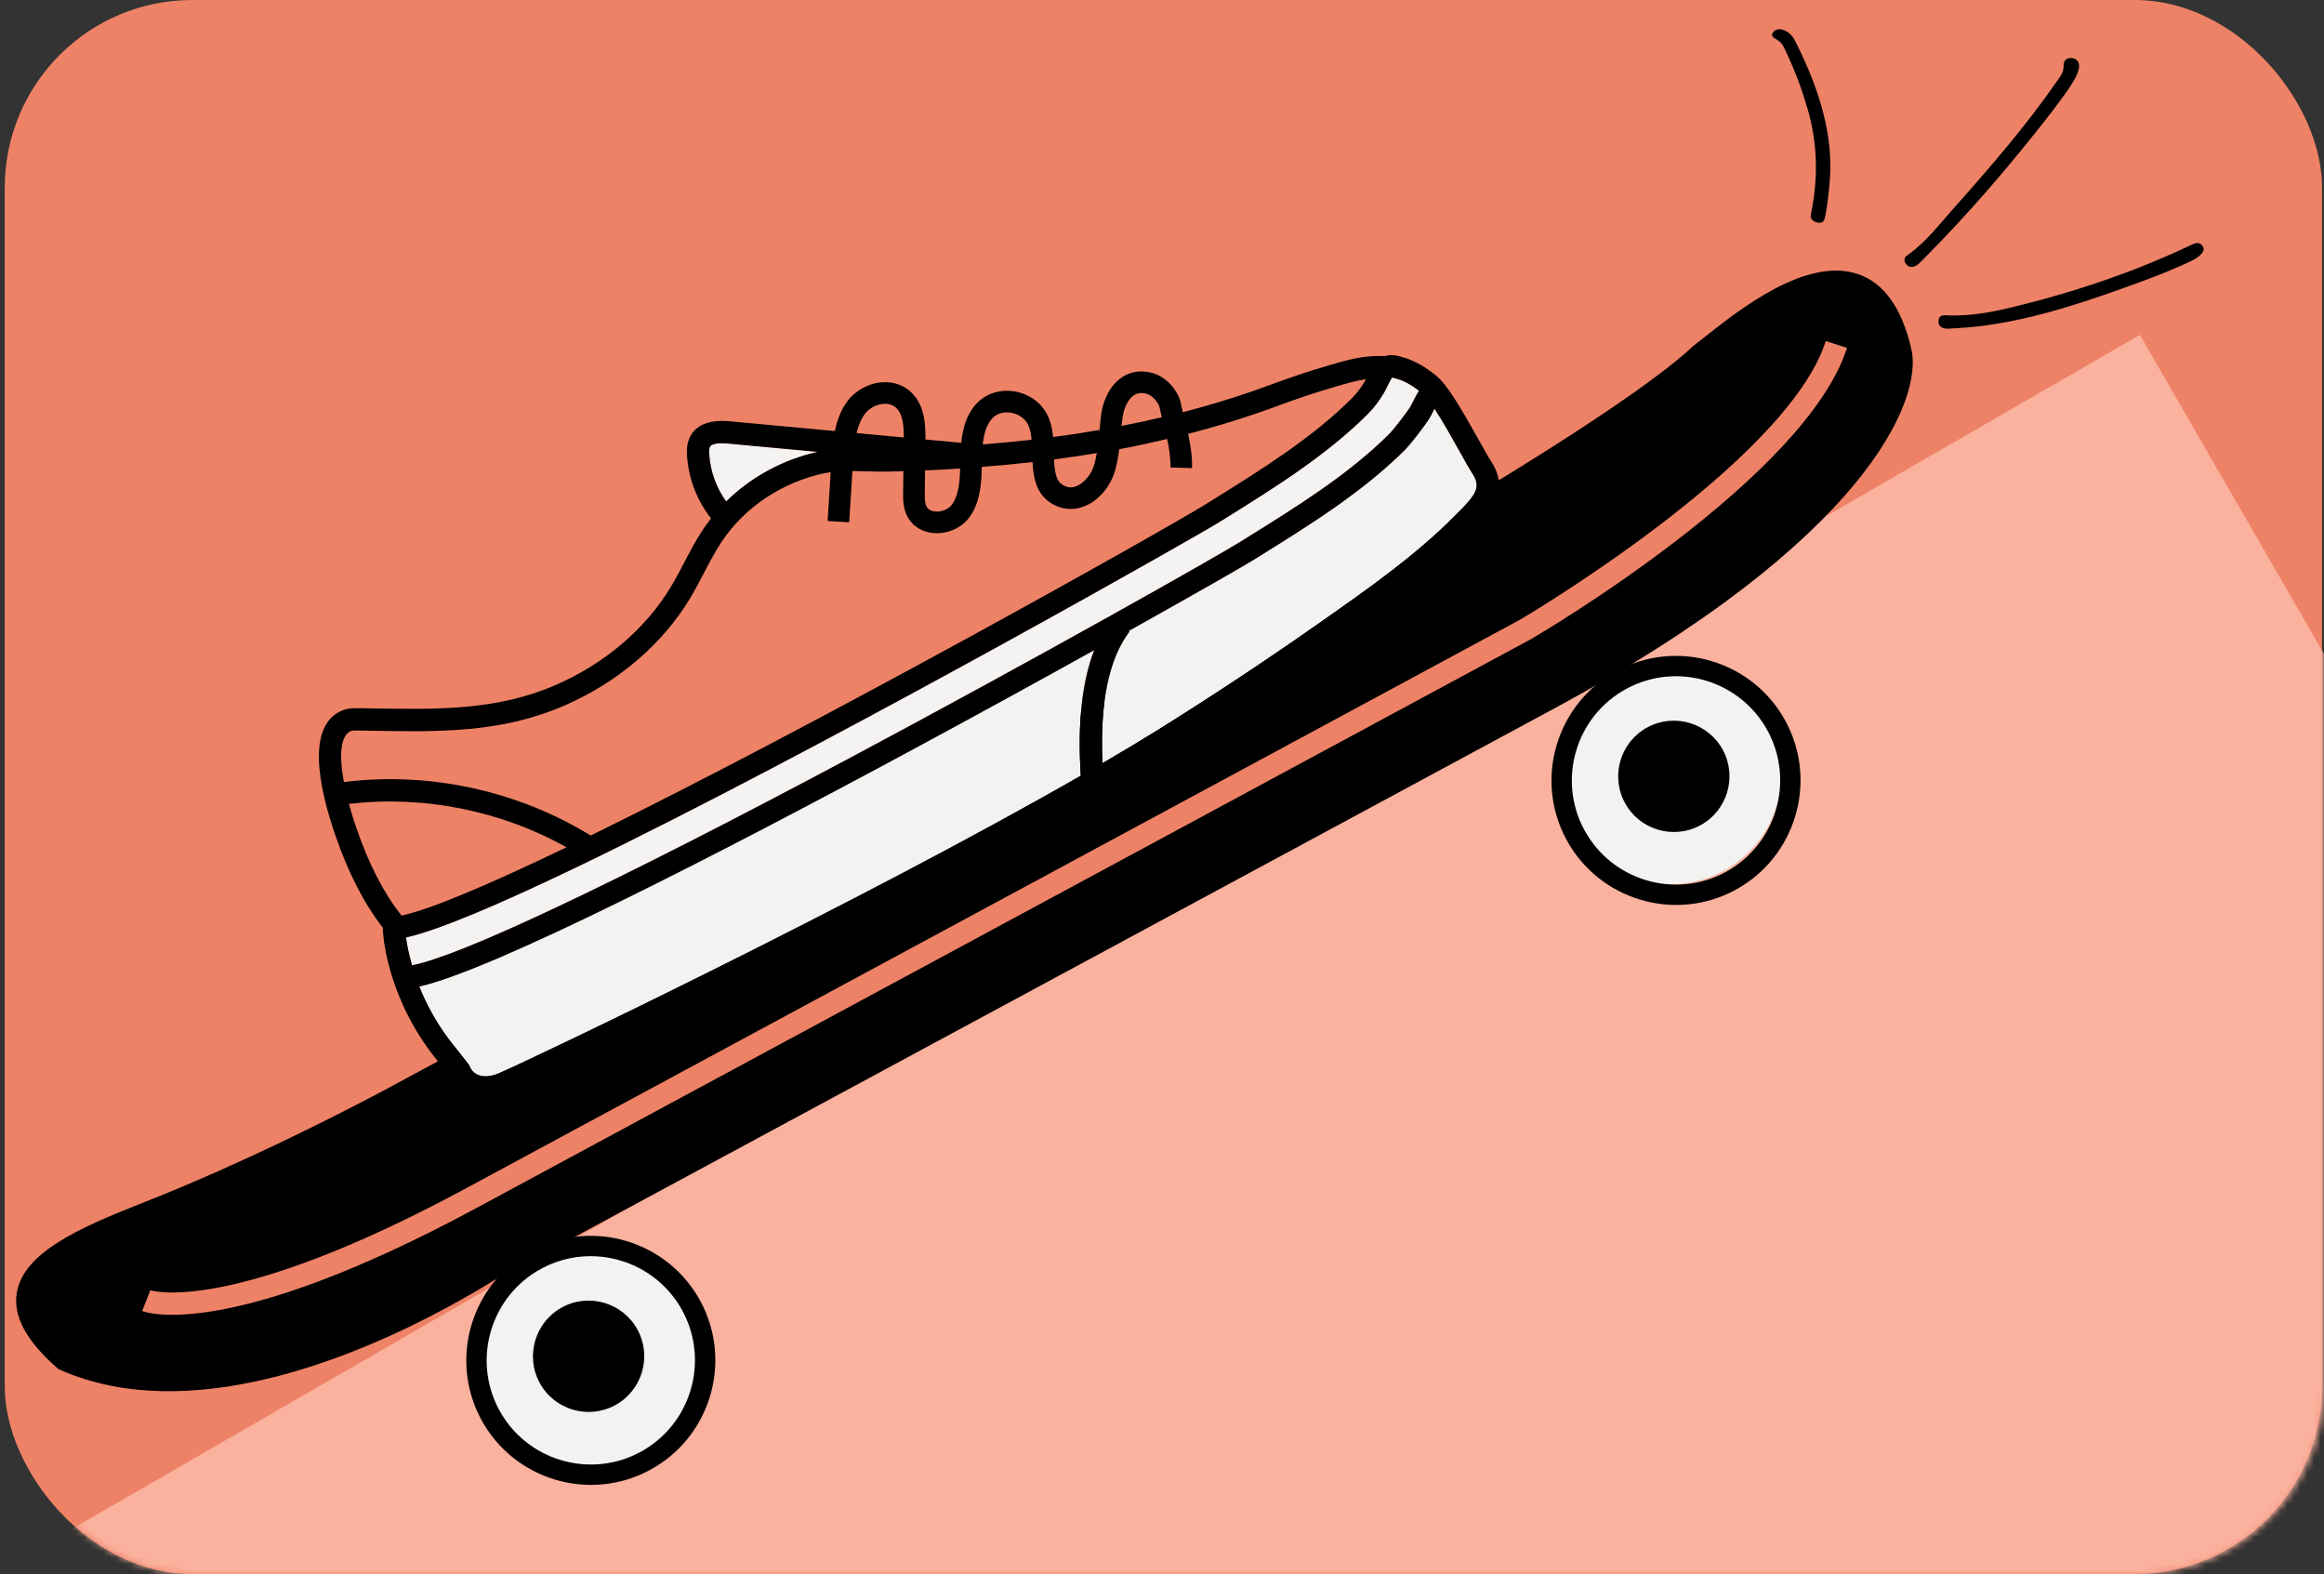<svg width="347" height="235" viewBox="0 0 347 235" fill="none" xmlns="http://www.w3.org/2000/svg">
<rect x="0" y="0" width="347" height="235" fill="#333333" stroke="none"/>
<rect x="0.711" width="346" height="235" rx="28" fill="#EE8266"/>
<mask id="mask0_4697_21633" style="mask-type:alpha" maskUnits="userSpaceOnUse" x="1" y="0" width="346" height="235">
<rect x="1" width="346" height="235" rx="28" fill="#5906FF"/>
</mask>
<g mask="url(#mask0_4697_21633)">
<rect y="234.467" width="368.933" height="304.54" transform="rotate(-30 0 234.467)" fill="#FAB19E"/>
</g>
<path d="M266 115.5C266 124.613 258.612 132 249.5 132C240.387 132 233 124.613 233 115.5C233 106.387 240.387 99 249.5 99C258.612 99 266 106.387 266 115.5Z" fill="#F2F2F1"/>
<path d="M241.421 100.147C232.397 105.014 229.014 116.318 233.881 125.341C238.748 134.364 250.052 137.745 259.076 132.878C268.1 128.011 271.482 116.707 266.615 107.684C261.748 98.661 250.444 95.279 241.421 100.147ZM257.634 130.204C250.085 134.276 240.628 131.449 236.555 123.898C232.482 116.348 235.312 106.894 242.863 102.821C250.414 98.747 259.868 101.576 263.941 109.126C268.014 116.677 265.185 126.131 257.634 130.204Z" fill="black"/>
<path d="M245.977 108.587C241.943 110.763 240.431 115.815 242.607 119.849C244.783 123.883 249.834 125.394 253.869 123.218C257.903 121.042 259.414 115.99 257.239 111.956C255.063 107.922 250.011 106.411 245.977 108.587Z" fill="black"/>
<path d="M104.999 203.5C104.999 212.613 97.612 220 88.499 220C79.386 220 71.999 212.613 71.999 203.5C71.999 194.388 79.386 187 88.499 187C97.612 187 104.999 194.388 104.999 203.5Z" fill="#F2F2F1"/>
<path d="M79.433 186.703C70.396 191.546 66.982 202.838 71.826 211.877C76.668 220.913 87.961 224.326 97 219.481C106.037 214.639 109.451 203.346 104.607 194.308C99.765 185.271 88.472 181.859 79.433 186.703ZM95.562 216.802C88.002 220.852 78.552 217.999 74.503 210.44C70.453 202.88 73.308 193.434 80.867 189.381C88.427 185.331 97.874 188.185 101.926 195.743C105.975 203.303 103.121 212.749 95.562 216.802Z" fill="black"/>
<path d="M83.959 195.158C79.919 197.323 78.392 202.372 80.557 206.412C82.722 210.452 87.769 211.976 91.81 209.81C95.85 207.645 97.377 202.596 95.212 198.556C93.047 194.516 87.998 192.99 83.957 195.155L83.959 195.158Z" fill="black"/>
<path d="M277.498 40.945C269.775 38.26 259.842 46.112 254.505 50.334C253.906 50.809 253.378 51.224 252.941 51.555C252.909 51.58 252.88 51.606 252.849 51.633C241.078 62.713 197.462 87.19 197.038 87.426L58.103 162.368L58.106 162.373C52.618 165.313 37.095 173.393 20.856 179.753C11.775 183.33 3.542 187.029 2.518 192.944C1.906 196.468 3.902 200.182 8.616 204.303C8.703 204.379 8.8 204.44 8.905 204.486L9.056 204.549C28.106 212.878 52.419 202.929 66.714 195.219C69.424 193.757 71.774 192.376 73.659 191.214L232 105.805C278.648 80.643 287.293 59.562 285.351 51.947C283.934 45.966 281.29 42.263 277.494 40.943L277.498 40.945ZM228.581 95.425L71.127 180.356C33.932 200.419 21.73 195.929 21.23 195.729L22.442 192.623C22.555 192.664 34.218 196.481 69.546 177.425L226.95 92.521C227.299 92.315 266.803 69.06 272.605 50.922L275.781 51.936C269.591 71.287 230.256 94.451 228.582 95.428L228.581 95.425Z" fill="black"/>
<path d="M60.615 139.96C60.785 139.922 60.975 139.873 61.155 139.828C65.971 138.648 74.588 134.967 85.1 129.937C85.272 129.855 85.44 129.774 85.612 129.692C86.091 129.462 86.579 129.227 87.067 128.992C87.427 128.819 87.784 128.644 88.146 128.47C88.499 128.298 88.855 128.127 89.21 127.953C89.75 127.69 90.293 127.425 90.837 127.157C91.046 127.054 91.256 126.952 91.464 126.846C92.221 126.474 92.986 126.096 93.757 125.712C93.776 125.702 93.793 125.693 93.812 125.683C129.785 107.801 179.464 79.619 182.281 77.806L183.051 77.328C190.422 72.73 198.045 67.978 204.252 61.779C205.117 60.913 205.922 59.858 206.641 58.643C206.771 58.425 206.913 58.139 207.06 57.841C207.095 57.769 207.129 57.701 207.166 57.625C207.171 57.615 207.178 57.601 207.183 57.591C207.234 57.489 207.284 57.385 207.337 57.274C207.352 57.249 207.365 57.221 207.377 57.197C207.43 57.087 207.486 56.979 207.542 56.874C207.547 56.864 207.555 56.853 207.559 56.84C207.659 56.652 207.757 56.493 207.849 56.363C208.059 56.398 208.364 56.491 208.551 56.55L208.694 56.592C209.727 56.904 210.775 57.49 211.876 58.338C211.543 58.836 211.258 59.388 210.999 59.91C210.851 60.205 210.715 60.484 210.591 60.692C210.01 61.652 208.015 64.215 207.306 64.912C201.199 70.937 193.559 75.683 186.169 80.278L185.351 80.786C182.381 82.688 155.138 98.118 126.298 113.476C91.61 131.944 68.763 142.744 61.517 144.113C61.018 142.383 60.752 140.94 60.614 139.958L60.615 139.96Z" fill="#F5F3F2"/>
<path d="M105.905 67.871C105.889 67.625 105.846 66.97 106.018 66.672C106.163 66.424 106.718 66.037 108.795 66.227L122.082 67.461C116.88 68.625 112.114 71.234 108.423 74.864C106.957 72.822 106.068 70.387 105.903 67.868L105.905 67.871Z" fill="#F5F3F2"/>
<path d="M217.88 67.309C218.689 68.756 219.386 70.009 219.884 70.775C221.176 72.77 220.281 73.967 217.599 76.639L217.137 77.1C211.288 82.979 204.241 87.922 197.426 92.704L196.572 93.302C189.119 98.534 181.18 103.788 172.977 108.919C170.373 110.536 167.566 112.216 164.612 113.94C164.205 104.946 165.558 98.341 168.65 94.295L168.525 94.2C178.959 88.371 186.108 84.267 187.139 83.609L187.937 83.111C195.482 78.423 203.282 73.573 209.654 67.288C210.627 66.328 212.779 63.525 213.447 62.419C213.614 62.145 213.796 61.782 213.99 61.395C214.045 61.287 214.108 61.154 214.182 61.016C215.411 62.882 216.821 65.404 217.883 67.308L217.88 67.309Z" fill="#F2F2F1"/>
<path d="M74.376 160.29C71.339 161.459 70.351 159.759 70.129 159.236C70.07 159.08 69.987 158.934 69.886 158.805L66.983 155.1C64.965 152.387 63.57 149.691 62.607 147.282C73.644 144.805 107.197 127.586 136.723 111.659C146.343 106.47 155.534 101.421 163.377 97.063C161.539 101.817 160.866 108.09 161.376 115.807C128.226 134.829 79.359 158.157 74.374 160.288L74.376 160.29Z" fill="#F2F2F1"/>
<path d="M222.687 68.959C222.248 68.281 221.576 67.075 220.795 65.68C218.253 61.13 216.177 57.537 214.493 56.138C212.865 54.783 211.287 53.889 209.672 53.397L209.545 53.359C208.875 53.152 207.75 52.815 206.686 53.181C206.637 53.175 206.589 53.159 206.538 53.155C203.543 53.039 201.13 53.747 198.578 54.498L198.148 54.624C195.408 55.427 192.581 56.369 189.75 57.423C188.658 57.828 187.561 58.219 186.461 58.596C183.271 59.685 179.994 60.664 176.619 61.541C176.605 61.489 176.592 61.432 176.578 61.38L176.531 61.194C176.456 60.912 176.414 60.695 176.378 60.505C176.246 59.821 176.119 59.31 175.583 58.454C174.711 57.059 173.473 56.081 172.098 55.695C170.437 55.228 168.85 55.437 167.529 56.323C165.884 57.412 164.718 59.528 164.408 61.981C164.309 62.766 164.242 63.487 164.181 64.192C161.912 64.585 159.597 64.936 157.233 65.25C157.078 63.627 156.69 62.01 155.572 60.709C153.27 58.022 149.101 57.544 146.46 59.657C144.473 61.252 143.766 63.728 143.517 66.109L138.18 65.614C138.199 63.279 138.038 60.667 136.269 58.784C135.129 57.573 133.535 56.963 131.782 57.067C129.745 57.188 127.733 58.28 126.523 59.907C125.529 61.249 124.978 62.794 124.653 64.354L109.111 62.908C107.997 62.806 104.602 62.493 103.143 64.997C102.537 66.041 102.526 67.199 102.585 68.089C102.807 71.474 104.078 74.742 106.173 77.399C105.768 77.914 105.374 78.441 105.01 78.984C103.918 80.615 103.015 82.346 102.143 84.018C101.511 85.224 100.859 86.473 100.158 87.635C96.376 93.908 90.255 99.114 82.913 102.29C74.169 106.077 65.284 105.924 55.877 105.762L53.578 105.727C52.88 105.715 51.926 105.703 50.999 106.107C45.734 108.424 47.582 117.483 50.06 124.678C52.012 130.341 54.343 134.871 57.158 138.493C57.158 138.532 57.15 138.568 57.15 138.607C57.16 138.98 57.462 147.879 64.338 157.115L67.142 160.697C67.37 161.164 67.918 162.108 68.939 162.875C70.177 163.801 72.332 164.645 75.635 163.372C79.904 161.547 115.536 144.573 146.573 127.832C156.916 122.253 166.756 116.698 174.744 111.739C183.002 106.571 190.99 101.284 198.493 96.021L199.347 95.423C206.281 90.559 213.452 85.532 219.506 79.444L219.956 78.993C222.326 76.633 225.57 73.406 222.689 68.955L222.687 68.959ZM167.604 62.383C167.793 60.893 168.46 59.569 169.306 59.007C169.835 58.658 170.463 58.584 171.218 58.799C171.809 58.964 172.399 59.462 172.838 60.165C173.096 60.577 173.117 60.682 173.202 61.12C173.248 61.364 173.306 61.647 173.4 62.013L173.448 62.199C173.457 62.23 173.465 62.264 173.472 62.296C171.503 62.761 169.505 63.195 167.464 63.59C167.502 63.202 167.546 62.8 167.597 62.384L167.604 62.383ZM157.381 68.591C159.55 68.307 161.674 67.988 163.767 67.637C163.68 68.136 163.58 68.645 163.438 69.188C163.072 70.605 162.067 71.938 160.939 72.487C160.289 72.809 159.657 72.843 159.064 72.594C157.786 72.053 157.485 70.912 157.38 68.588L157.381 68.591ZM148.476 62.169C149.744 61.153 151.959 61.453 153.115 62.804C153.703 63.487 153.926 64.498 154.027 65.648C151.648 65.921 149.212 66.153 146.735 66.349C146.915 64.686 147.359 63.065 148.476 62.169ZM143.358 69.947C143.307 71.968 143.135 73.943 142.158 75.308C141.652 76.015 140.589 76.461 139.635 76.368C139.184 76.325 138.59 76.147 138.309 75.536C138.062 74.998 138.069 74.231 138.081 73.493L138.121 70.228C139.904 70.153 141.651 70.059 143.359 69.95L143.358 69.947ZM129.112 61.825C129.756 60.955 130.878 60.35 131.967 60.285C132.521 60.251 133.308 60.349 133.913 60.991C134.825 61.962 134.952 63.625 134.95 65.311L127.9 64.655C128.149 63.609 128.522 62.624 129.112 61.825ZM105.905 67.871C105.889 67.625 105.846 66.97 106.018 66.672C106.163 66.424 106.718 66.037 108.795 66.227L122.082 67.461C116.88 68.625 112.114 71.234 108.423 74.864C106.957 72.822 106.068 70.387 105.903 67.868L105.905 67.871ZM52.334 109.164C52.596 109.047 53.087 109.054 53.523 109.063L55.816 109.102C65.594 109.268 74.828 109.428 84.234 105.354C92.201 101.901 98.871 96.222 103.011 89.361C103.764 88.111 104.44 86.817 105.093 85.564C105.964 83.896 106.786 82.322 107.775 80.842C111.221 75.694 116.803 71.98 123.092 70.65C123.401 70.587 123.717 70.55 124.029 70.506L123.574 77.778L126.794 77.978L127.274 70.32C127.969 70.324 128.671 70.341 129.389 70.363C130.453 70.397 131.556 70.431 132.652 70.405C133.407 70.39 134.14 70.355 134.888 70.333L134.847 73.453C134.836 74.448 134.821 75.69 135.375 76.889C136.085 78.428 137.525 79.407 139.325 79.581C141.416 79.781 143.608 78.821 144.776 77.188C146.354 74.991 146.54 72.237 146.591 69.705C149.168 69.505 151.695 69.269 154.167 68.985C154.3 71.545 154.817 74.305 157.806 75.569C159.261 76.183 160.88 76.119 162.367 75.384C164.352 74.419 165.955 72.342 166.562 70.001C166.837 68.945 166.998 67.993 167.116 67.067C169.553 66.611 171.924 66.088 174.265 65.535C174.578 67.006 174.8 68.472 174.759 69.791L177.984 69.888C178.036 68.242 177.764 66.474 177.403 64.775C180.876 63.877 184.248 62.871 187.533 61.749C188.66 61.364 189.787 60.964 190.906 60.548C193.662 59.52 196.412 58.606 199.076 57.826L199.512 57.697C201.119 57.225 202.508 56.819 203.951 56.613C203.891 56.73 203.835 56.842 203.776 56.937C203.199 57.916 202.566 58.749 201.898 59.416C195.96 65.347 188.505 69.997 181.291 74.493L180.503 74.984C180.424 75.034 180.325 75.099 180.221 75.162C180.182 75.182 180.158 75.203 180.121 75.226C173.314 79.427 122.418 107.987 88.196 124.74C77.293 118.033 64.044 115.16 51.343 116.754C50.572 112.605 50.892 109.811 52.335 109.16L52.334 109.164ZM53.206 123.599C52.773 122.345 52.409 121.153 52.099 120.021C63.237 118.701 74.795 121.02 84.584 126.494C73.432 131.863 64.432 135.732 59.959 136.696C57.293 133.333 55.077 129.034 53.206 123.599ZM60.621 139.96C60.791 139.922 60.98 139.873 61.161 139.828C65.976 138.647 74.594 134.967 85.106 129.936C85.277 129.855 85.446 129.774 85.617 129.692C86.097 129.462 86.585 129.227 87.073 128.992C87.432 128.819 87.79 128.644 88.152 128.47C88.504 128.298 88.861 128.127 89.215 127.953C89.755 127.69 90.298 127.425 90.842 127.156C91.052 127.054 91.262 126.951 91.47 126.846C92.226 126.473 92.991 126.096 93.763 125.712C93.782 125.702 93.798 125.693 93.817 125.682C129.79 107.801 179.47 79.619 182.287 77.806L183.057 77.327C190.427 72.73 198.051 67.978 204.258 61.779C205.123 60.913 205.927 59.857 206.647 58.643C206.776 58.424 206.919 58.139 207.066 57.841C207.101 57.769 207.135 57.701 207.172 57.625C207.177 57.615 207.183 57.601 207.189 57.591C207.24 57.489 207.289 57.385 207.343 57.274C207.358 57.249 207.371 57.221 207.382 57.197C207.436 57.086 207.491 56.979 207.548 56.874C207.553 56.864 207.561 56.853 207.565 56.84C207.665 56.652 207.763 56.493 207.855 56.362C208.064 56.398 208.369 56.491 208.556 56.549L208.699 56.592C209.733 56.904 210.781 57.49 211.881 58.338C211.549 58.835 211.264 59.388 211.005 59.91C210.857 60.205 210.721 60.483 210.596 60.692C210.015 61.652 208.02 64.215 207.311 64.912C201.205 70.937 193.565 75.683 186.174 80.277L185.357 80.786C182.387 82.688 155.144 98.118 126.304 113.476C91.615 131.943 68.769 142.744 61.522 144.113C61.023 142.382 60.757 140.94 60.62 139.957L60.621 139.96ZM74.379 160.291C71.341 161.459 70.354 159.759 70.132 159.236C70.073 159.081 69.99 158.934 69.889 158.805L66.986 155.1C64.968 152.387 63.573 149.691 62.609 147.282C73.647 144.805 107.2 127.586 136.726 111.66C146.346 106.47 155.537 101.421 163.38 97.063C161.542 101.817 160.869 108.091 161.379 115.808C128.229 134.83 79.362 158.158 74.377 160.288L74.379 160.291ZM217.601 76.638L217.139 77.099C211.29 82.978 204.243 87.921 197.427 92.703L196.574 93.301C189.121 98.533 181.182 103.787 172.979 108.918C170.374 110.535 167.567 112.215 164.614 113.939C164.207 104.944 165.559 98.34 168.652 94.294L168.527 94.199C178.961 88.369 186.11 84.265 187.14 83.607L187.939 83.109C195.483 78.422 203.283 73.571 209.656 67.287C210.629 66.327 212.781 63.523 213.449 62.417C213.616 62.144 213.798 61.781 213.992 61.393C214.047 61.286 214.11 61.153 214.183 61.014C215.413 62.881 216.822 65.403 217.885 67.306C218.693 68.753 219.39 70.006 219.889 70.772C221.18 72.768 220.285 73.964 217.603 76.637L217.601 76.638Z" fill="black"/>
<path d="M327.768 38.667C325.258 39.93 322.386 41.061 319.49 42.123C311.845 44.924 304.154 47.579 296.034 48.649C294.382 48.867 292.719 48.959 291.054 49.067C290.193 49.124 289.336 48.872 289.449 47.842C289.559 46.88 290.367 47.074 291.165 47.096C294.168 47.165 297.131 46.656 300.035 45.963C309.397 43.724 318.493 40.696 327.202 36.554C327.817 36.261 328.419 36.05 328.884 36.755C329.251 37.316 328.961 37.854 327.765 38.663L327.768 38.667Z" fill="black"/>
<path d="M306.723 16.219C300.586 24.185 294.053 31.816 286.942 38.937C286.59 39.289 286.257 39.654 285.768 39.793C285.238 39.941 284.787 39.779 284.507 39.294C284.257 38.857 284.318 38.433 284.754 38.129C287.566 36.174 289.611 33.438 291.853 30.925C297.205 24.922 302.466 18.833 307.068 12.208C307.566 11.488 308.147 10.822 308.118 9.844C308.091 8.974 308.628 8.55 309.437 8.678C310.258 8.809 310.56 9.458 310.398 10.23C310.171 11.302 309.552 12.215 308.964 13.111C308.268 14.175 307.473 15.181 306.721 16.211L306.723 16.219Z" fill="black"/>
<path d="M271.108 33.173C270.225 32.747 270.32 32.297 270.421 31.81C271.445 26.808 271.471 21.625 269.861 16.144C269.032 13.319 267.991 10.492 266.644 7.671C266.324 6.996 266.11 6.313 265.062 5.772C264.308 5.381 264.593 4.886 264.979 4.593C265.508 4.188 266.252 4.344 266.95 4.819C267.637 5.287 267.924 5.895 268.21 6.469C271.736 13.486 273.778 20.392 273.197 27.106C273.043 28.894 272.86 30.676 272.499 32.414C272.373 33.001 272.174 33.455 271.108 33.173Z" fill="black"/>
</svg>
